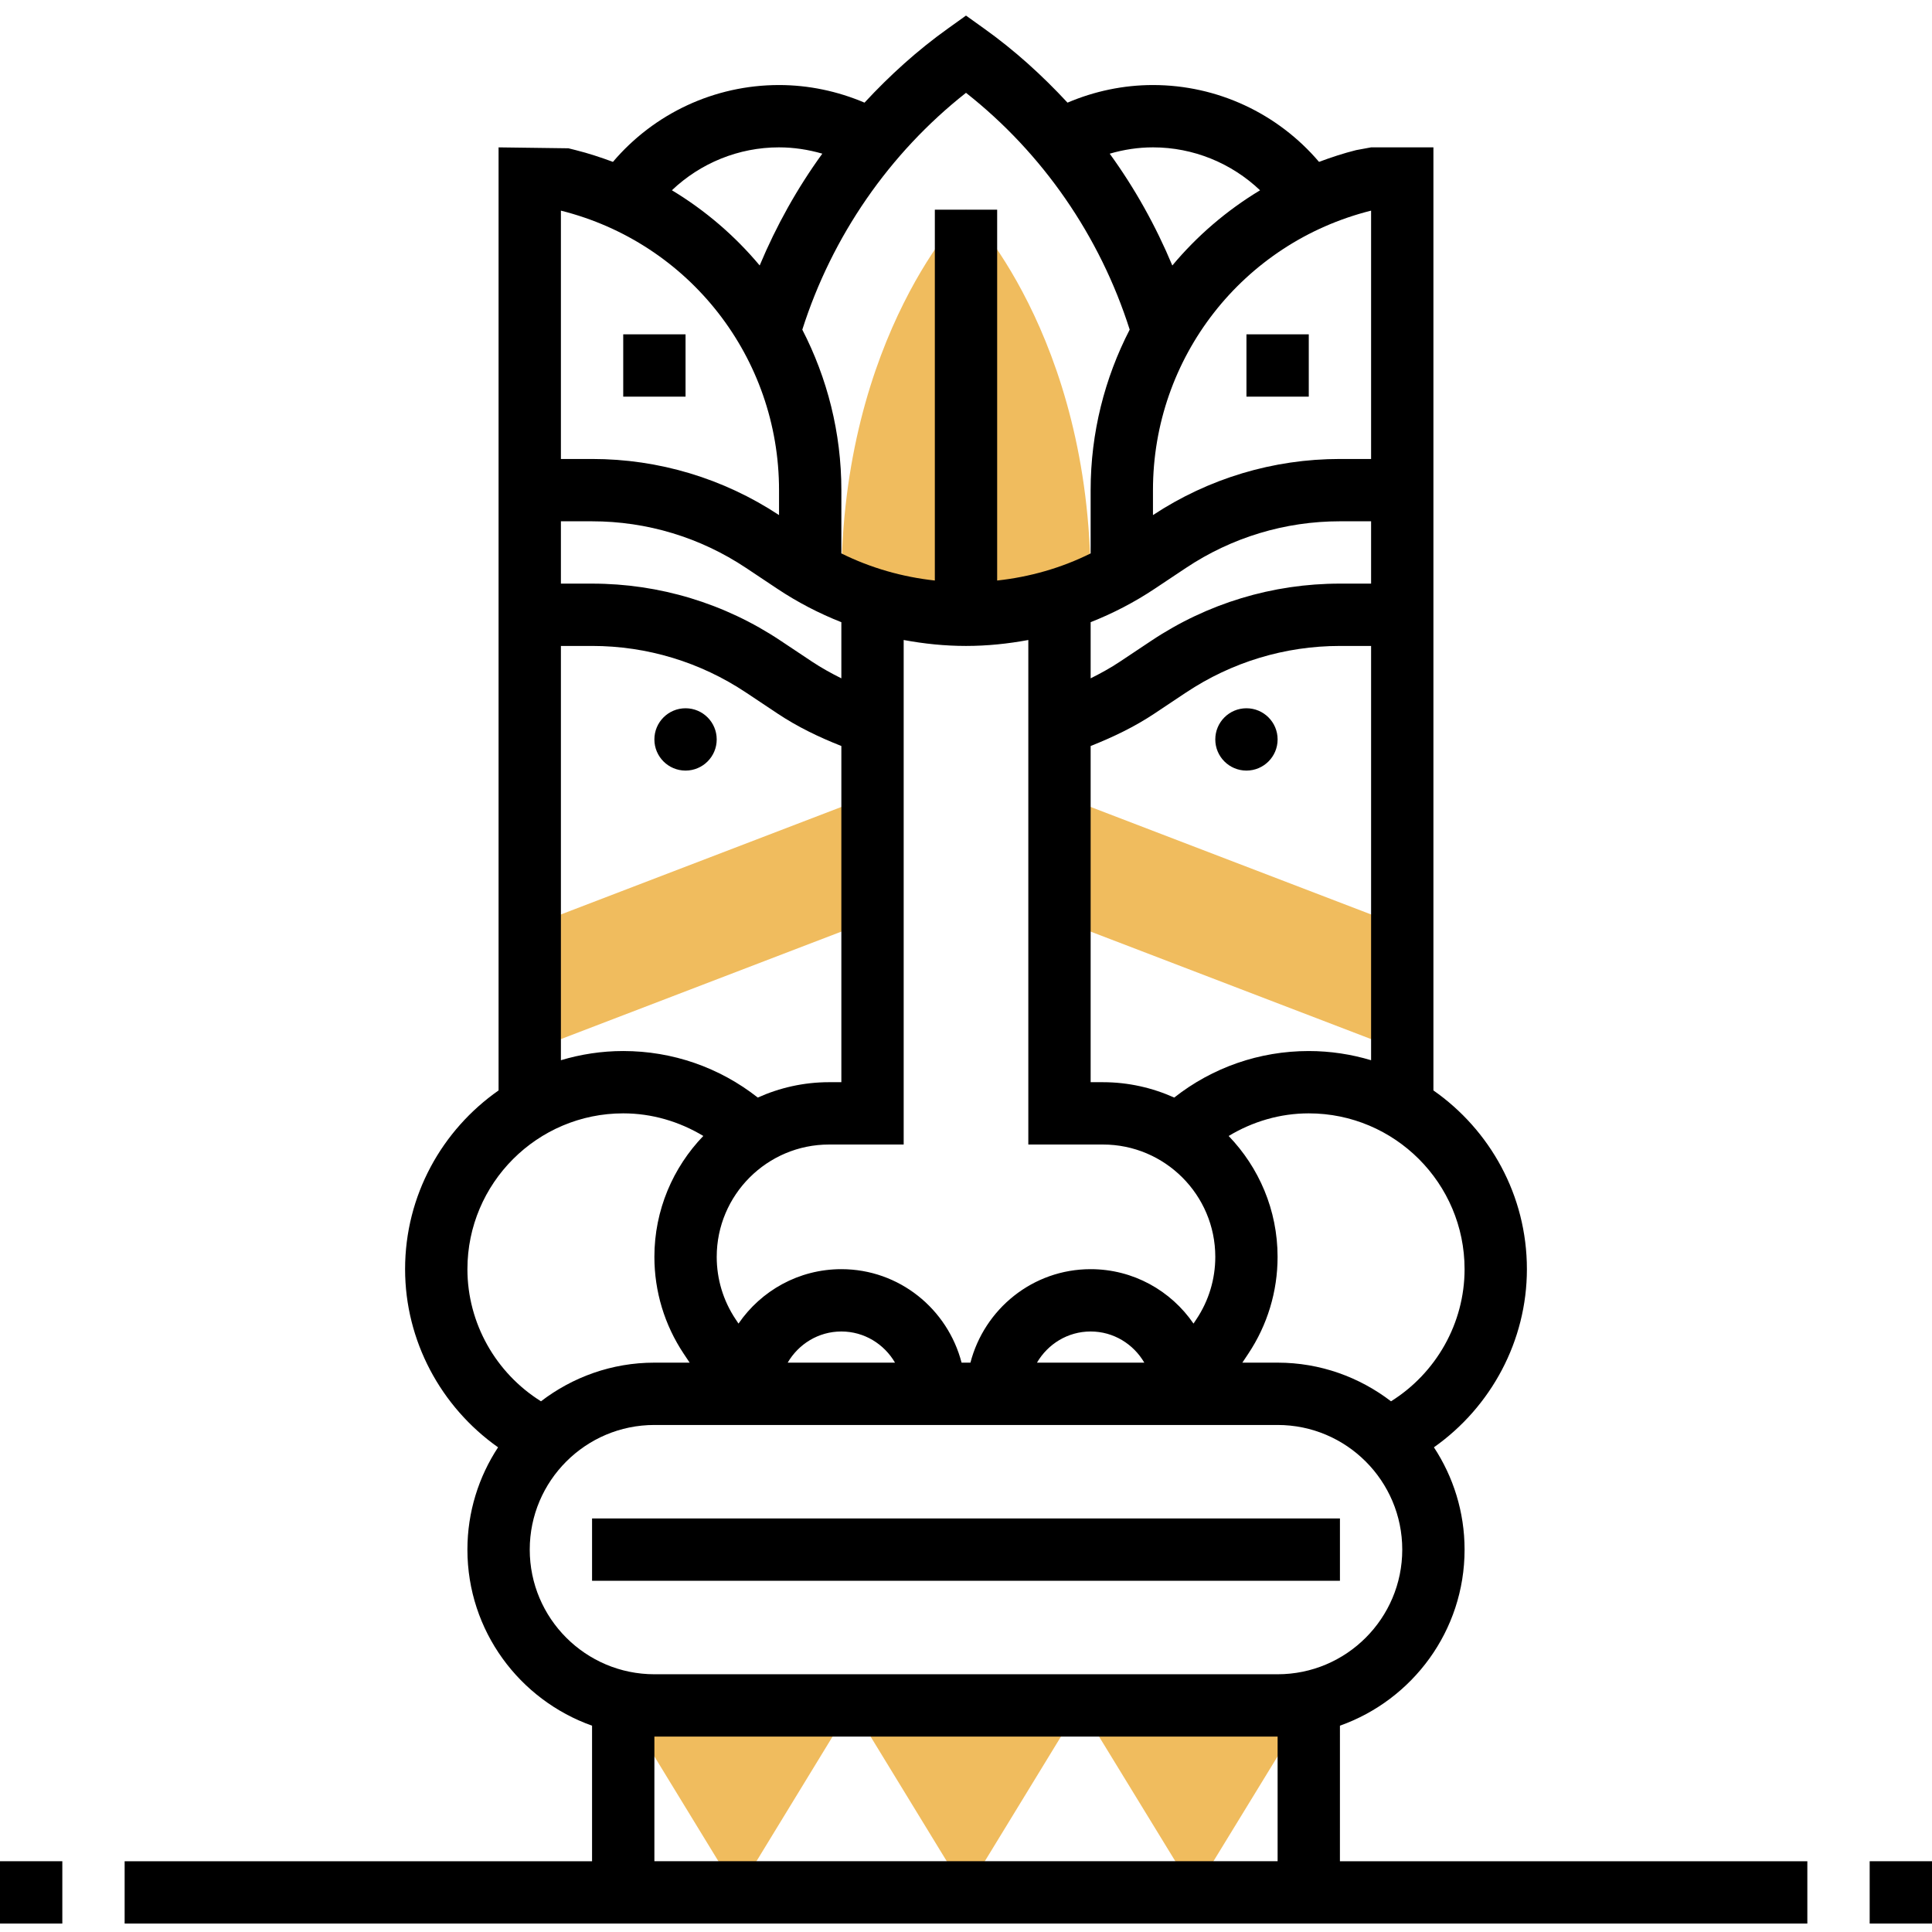 <svg height="496pt" viewBox="0 -3 496 495" width="496pt" xmlns="http://www.w3.org/2000/svg"><g fill="#f0bc5e"><path d="m216 146.332c0 .391.016.742.016 1.129 10.047 4.438 20.906 6.871 31.984 6.871s21.938-2.434 31.984-6.871c0-.387.016-.738.016-1.129 0-64-32-96-32-96s-32 32-32 96zm0 0"/><path d="m136 266.332 88-33.727v-32l-88 33.727zm0 0"/><path d="m247.945 482.332 29.32-48h-58.641zm0 0"/><path d="m277.266 434.332 29.367 48 29.367-48zm0 0"/><path d="m189.32 482.332 29.305-48h-58.625zm0 0"/><path d="m360 266.332-88-33.727v-32l88 33.727zm0 0"/></g><path d="m160 82.332h16v16h-16zm0 0"/><path d="m184 186.332c0 4.418-3.582 8-8 8s-8-3.582-8-8 3.582-8 8-8 8 3.582 8 8zm0 0"/><path d="m344 439.531c18.617-6.605 32-24.344 32-45.199 0-9.695-2.91-18.711-7.871-26.266 14.711-10.375 23.871-27.375 23.871-45.734 0-18.984-9.512-35.762-24-45.887v-242.113h-16l-3.848.711c-3.273.816-6.426 1.863-9.52 3.016-10.594-12.438-26.098-19.727-42.633-19.727-7.566 0-15.031 1.574-21.938 4.52-6.488-7-13.598-13.449-21.414-19.023l-4.648-3.328-4.648 3.328c-7.816 5.582-14.926 12.023-21.406 19.023-6.914-2.945-14.379-4.52-21.945-4.52-16.566 0-32.062 7.281-42.641 19.727-3.094-1.145-6.246-2.191-9.512-3.008l-1.91-.48-17.938-.238v242.113c-14.488 10.133-24 26.91-24 45.887 0 18.359 9.16 35.359 23.871 45.734-4.961 7.555-7.871 16.57-7.871 26.266 0 20.855 13.383 38.594 32 45.199v34.801h-120v16h432v-16h-120zm32-117.199c0 13.871-7.297 26.68-18.887 33.922-8.09-6.195-18.16-9.922-29.113-9.922h-9.055l1.52-2.281c4.926-7.391 7.527-16 7.527-24.871 0-12.047-4.801-22.977-12.559-31.039 6.176-3.719 13.207-5.809 20.566-5.809 22.055 0 40 17.945 40 40zm-163.16-32h19.16v-129.527c5.246.977 10.594 1.527 16 1.527s10.754-.551 16-1.527v129.527h19.16c15.902 0 28.84 12.938 28.84 28.84 0 5.711-1.672 11.25-4.84 16l-.754 1.129c-5.773-8.418-15.445-13.969-26.406-13.969-14.871 0-27.289 10.238-30.863 24h-2.273c-3.574-13.762-15.992-24-30.863-24-10.961 0-20.633 5.551-26.406 13.969l-.754-1.129c-3.168-4.75-4.84-10.289-4.84-16 0-15.902 12.938-28.84 28.84-28.84zm3.16-134.098v14.418c-2.586-1.297-5.121-2.688-7.527-4.289l-8.066-5.375c-14.383-9.594-31.125-14.656-48.406-14.656h-8v-16h8c14.113 0 27.785 4.145 39.527 11.969l8.066 5.375c5.191 3.457 10.695 6.305 16.406 8.559zm80.406-8.559 8.066-5.375c11.742-7.824 25.414-11.969 39.527-11.969h8v16h-8c-17.281 0-34.023 5.062-48.406 14.656l-8.066 5.375c-2.406 1.609-4.941 2.992-7.527 4.289v-14.418c5.711-2.254 11.215-5.102 16.406-8.559zm-80.406 190.656c5.895 0 11 3.238 13.777 8h-27.555c2.777-4.762 7.883-8 13.777-8zm64 0c5.895 0 11 3.238 13.777 8h-27.555c2.777-4.762 7.883-8 13.777-8zm56-72c-12.664 0-24.719 4.215-34.543 11.945-5.602-2.512-11.777-3.945-18.297-3.945h-3.16v-86.312c5.719-2.262 11.281-4.926 16.406-8.344l8.066-5.375c11.742-7.824 25.414-11.969 39.527-11.969h8v106.359c-5.07-1.52-10.441-2.359-16-2.359zm16-215.754v63.754h-8c-17.121 0-33.703 4.984-48 14.406v-6.406c0-34 23.031-63.504 56-71.754zm-56-16.246c10.367 0 20.145 4.039 27.496 11.023-8.602 5.184-16.191 11.719-22.527 19.305-4.25-10.168-9.625-19.816-16.074-28.703 3.594-1.051 7.328-1.625 11.105-1.625zm-48-14c19.719 15.527 34.414 36.855 42.023 60.793-6.406 12.43-10.023 26.453-10.023 41.207v16.246c-7.551 3.754-15.68 6.059-24 6.961v-95.207h-16v95.207c-8.32-.91-16.449-3.215-24-6.961v-16.246c0-14.742-3.617-28.77-10.023-41.199 7.617-23.945 22.305-45.273 42.023-60.801zm-48 14c3.777 0 7.512.582 11.113 1.617-6.457 8.895-11.824 18.535-16.082 28.703-6.344-7.586-13.934-14.121-22.535-19.305 7.352-6.984 17.129-11.016 27.504-11.016zm0 88v6.406c-14.297-9.422-30.879-14.406-48-14.406h-8v-63.754c32.977 8.258 56 37.762 56 71.754zm-56 40h8c14.113 0 27.785 4.145 39.527 11.969l8.066 5.375c5.125 3.418 10.68 6.09 16.406 8.344v86.312h-3.16c-6.52 0-12.703 1.434-18.297 3.945-9.824-7.73-21.879-11.945-34.543-11.945-5.559 0-10.93.84-16 2.359zm-24 160c0-22.055 17.945-40 40-40 7.359 0 14.391 2.09 20.559 5.801-7.758 8.062-12.559 19-12.559 31.039 0 8.879 2.602 17.48 7.527 24.871l1.527 2.289h-9.055c-10.953 0-21.023 3.727-29.113 9.922-11.59-7.242-18.887-20.051-18.887-33.922zm16 72c0-17.648 14.352-32 32-32h160c17.648 0 32 14.352 32 32 0 17.648-14.352 32-32 32h-160c-17.648 0-32-14.352-32-32zm32 48h160v32h-160zm0 0"/><path d="m152 386.332h192v16h-192zm0 0"/><path d="m320 82.332h16v16h-16zm0 0"/><path d="m328 186.332c0 4.418-3.582 8-8 8s-8-3.582-8-8 3.582-8 8-8 8 3.582 8 8zm0 0"/><path d="m0 474.332h16v16h-16zm0 0"/><path d="m480 474.332h16v16h-16zm0 0"/></svg>